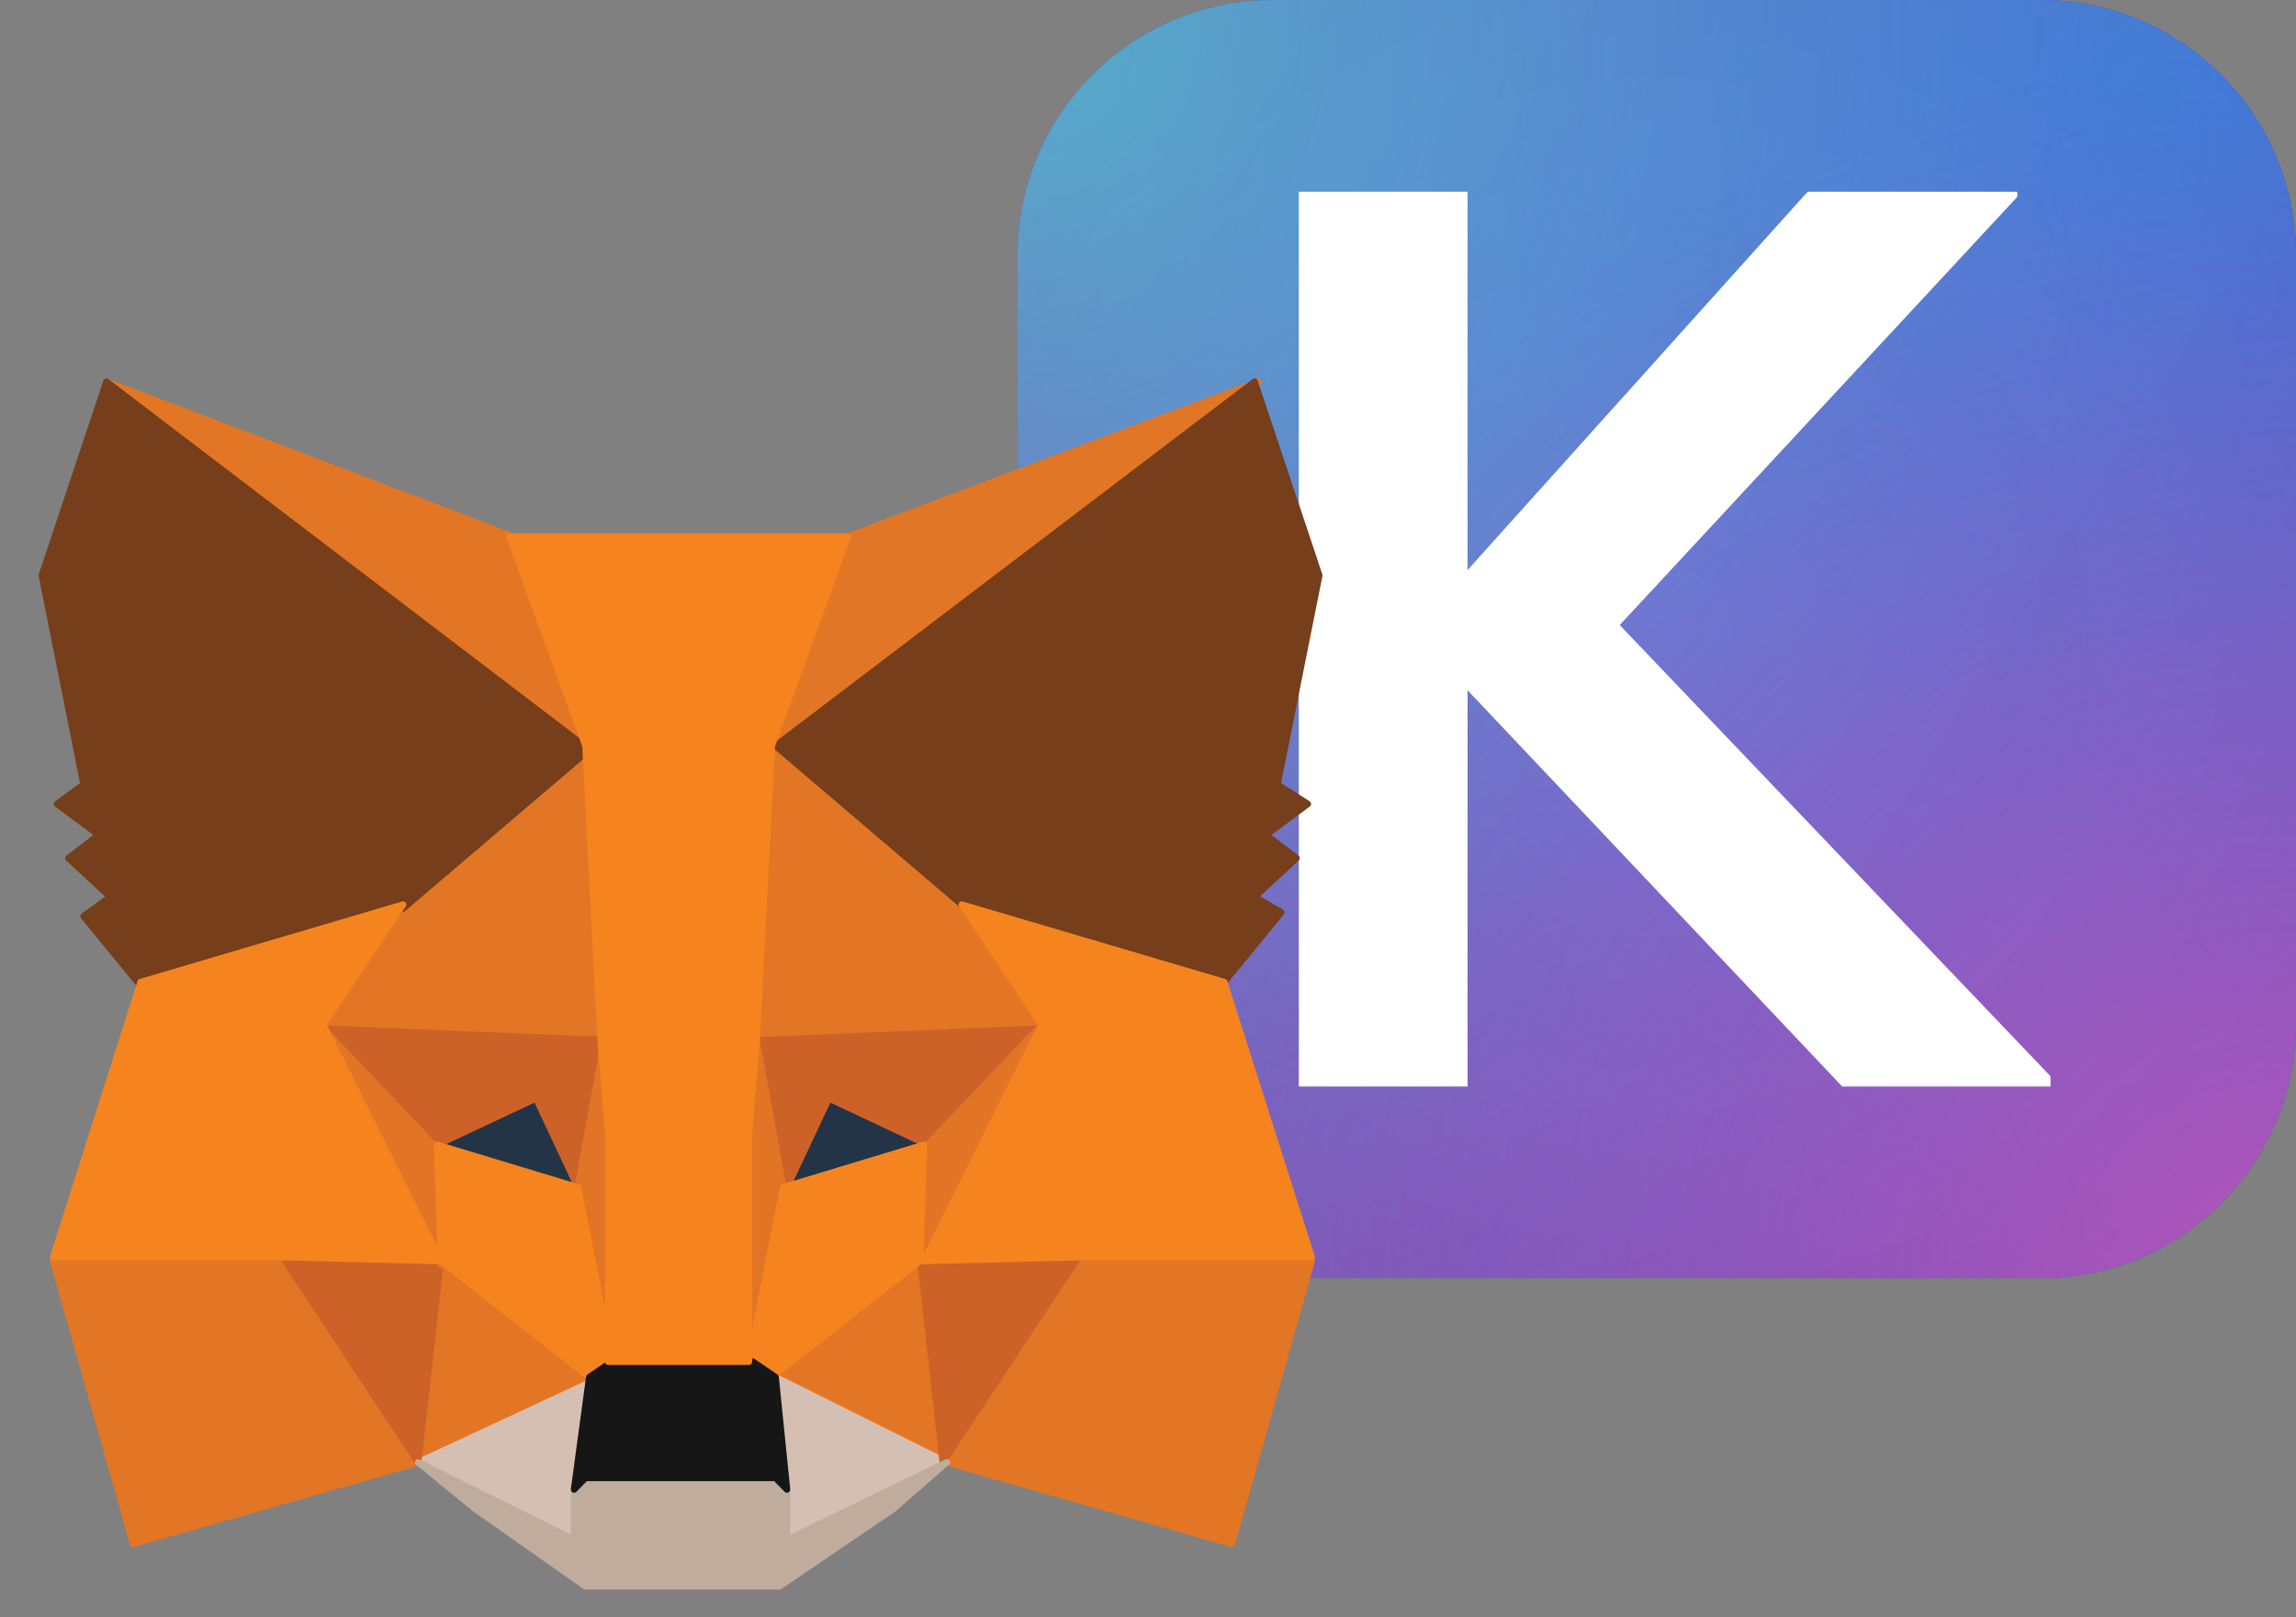 <svg width="88" height="62" viewBox="0 0 88 62" fill="none" xmlns="http://www.w3.org/2000/svg">
<rect x="0" y="0" width="88" height="62" fill="#808080" stroke="none"/>
<path d="M78.2 0H48.8C43.388 0 39 4.388 39 9.8V39.2C39 44.613 43.388 49 48.8 49H78.2C83.613 49 88 44.613 88 39.2V9.8C88 4.388 83.613 0 78.2 0Z" fill="url(#paint0_radial_33417_472997)"/>
<path d="M78.2 0H48.8C43.388 0 39 4.388 39 9.8V39.2C39 44.613 43.388 49 48.8 49H78.2C83.613 49 88 44.613 88 39.2V9.8C88 4.388 83.613 0 78.2 0Z" fill="url(#paint1_radial_33417_472997)" fill-opacity="0.68"/>
<path style="mix-blend-mode:overlay" d="M78.2 0H48.8C43.388 0 39 4.388 39 9.8V39.2C39 44.613 43.388 49 48.8 49H78.2C83.613 49 88 44.613 88 39.2V9.8C88 4.388 83.613 0 78.2 0Z" fill="url(#paint2_radial_33417_472997)" fill-opacity="0.2"/>
<path d="M78.2 0H48.8C43.388 0 39 4.388 39 9.8V39.2C39 44.613 43.388 49 48.8 49H78.2C83.613 49 88 44.613 88 39.2V9.8C88 4.388 83.613 0 78.2 0Z" fill="url(#paint3_linear_33417_472997)" fill-opacity="0.03"/>
<path d="M56.248 41.65V26.46L70.605 41.65H78.592V41.258L62.079 23.961L77.318 7.546V7.35H69.282L56.248 21.854V7.35H49.78V41.65H56.248Z" fill="white"/>
<path d="M78.2 0H48.8C43.388 0 39 4.388 39 9.8V39.2C39 44.613 43.388 49 48.8 49H78.2C83.613 49 88 44.613 88 39.2V9.8C88 4.388 83.613 0 78.2 0Z" fill="url(#paint4_radial_33417_472997)"/>
<path d="M78.2 0H48.8C43.388 0 39 4.388 39 9.8V39.2C39 44.613 43.388 49 48.8 49H78.2C83.613 49 88 44.613 88 39.2V9.8C88 4.388 83.613 0 78.2 0Z" fill="url(#paint5_radial_33417_472997)" fill-opacity="0.57"/>
<path d="M78.2 0H48.8C43.388 0 39 4.388 39 9.8V39.2C39 44.613 43.388 49 48.8 49H78.2C83.613 49 88 44.613 88 39.2V9.8C88 4.388 83.613 0 78.2 0Z" fill="url(#paint6_radial_33417_472997)" fill-opacity="0.68"/>
<path d="M78.2 0H48.8C43.388 0 39 4.388 39 9.8V39.2C39 44.613 43.388 49 48.8 49H78.2C83.613 49 88 44.613 88 39.2V9.8C88 4.388 83.613 0 78.2 0Z" fill="url(#paint7_radial_33417_472997)" fill-opacity="0.08"/>
<path d="M78.2 0H48.8C43.388 0 39 4.388 39 9.8V39.2C39 44.613 43.388 49 48.8 49H78.2C83.613 49 88 44.613 88 39.2V9.8C88 4.388 83.613 0 78.2 0Z" fill="url(#paint8_linear_33417_472997)" fill-opacity="0.03"/>
<path d="M56.248 41.65V26.46L70.605 41.65H78.592V41.258L62.079 23.961L77.318 7.546V7.35H69.282L56.248 21.854V7.35H49.78V41.65H56.248Z" fill="white"/>
<path d="M48.231 14.634L28.997 29.037L32.494 20.573L48.231 14.634Z" fill="#E17726" stroke="#E17726" stroke-width="0.25" stroke-linecap="round" stroke-linejoin="round"/>
<path d="M4.08 14.634L23.023 29.185L19.672 20.573L4.08 14.634Z" fill="#E27625" stroke="#E27625" stroke-width="0.25" stroke-linecap="round" stroke-linejoin="round"/>
<path d="M41.383 48.19L36.283 56.06L47.212 59.178L50.272 48.339L41.383 48.19Z" fill="#E27625" stroke="#E27625" stroke-width="0.25" stroke-linecap="round" stroke-linejoin="round"/>
<path d="M2.04 48.339L5.1 59.178L16.029 56.06L10.929 48.19L2.04 48.339Z" fill="#E27625" stroke="#E27625" stroke-width="0.25" stroke-linecap="round" stroke-linejoin="round"/>
<path d="M15.446 34.679L12.386 39.282L23.169 39.727L22.877 27.849L15.446 34.679Z" fill="#E27625" stroke="#E27625" stroke-width="0.25" stroke-linecap="round" stroke-linejoin="round"/>
<path d="M36.866 34.679L29.288 27.849L28.997 39.876L39.78 39.431L36.866 34.679Z" fill="#E27625" stroke="#E27625" stroke-width="0.25" stroke-linecap="round" stroke-linejoin="round"/>
<path d="M16.029 56.061L22.586 52.794L16.903 48.34L16.029 56.061Z" fill="#E27625" stroke="#E27625" stroke-width="0.25" stroke-linecap="round" stroke-linejoin="round"/>
<path d="M29.726 52.794L36.283 56.061L35.409 48.34L29.726 52.794Z" fill="#E27625" stroke="#E27625" stroke-width="0.25" stroke-linecap="round" stroke-linejoin="round"/>
<path d="M36.283 56.061L29.726 52.794L30.309 57.1V58.882L36.283 56.061Z" fill="#D5BFB2" stroke="#D5BFB2" stroke-width="0.25" stroke-linecap="round" stroke-linejoin="round"/>
<path d="M16.029 56.061L22.149 59.03V57.248L22.731 52.942L16.029 56.061Z" fill="#D5BFB2" stroke="#D5BFB2" stroke-width="0.25" stroke-linecap="round" stroke-linejoin="round"/>
<path d="M22.148 45.519L16.757 43.885L20.546 42.103L22.148 45.519Z" fill="#233447" stroke="#233447" stroke-width="0.25" stroke-linecap="round" stroke-linejoin="round"/>
<path d="M30.017 45.519L31.62 42.103L35.408 43.885L30.017 45.519Z" fill="#233447" stroke="#233447" stroke-width="0.25" stroke-linecap="round" stroke-linejoin="round"/>
<path d="M16.029 56.06L16.903 48.19L10.928 48.339L16.029 56.06Z" fill="#CC6228" stroke="#CC6228" stroke-width="0.25" stroke-linecap="round" stroke-linejoin="round"/>
<path d="M35.263 48.19L36.137 56.06L41.237 48.339L35.263 48.19Z" fill="#CC6228" stroke="#CC6228" stroke-width="0.25" stroke-linecap="round" stroke-linejoin="round"/>
<path d="M39.926 39.431L29.143 39.876L30.163 45.519L31.766 42.103L35.554 43.885L39.926 39.431Z" fill="#CC6228" stroke="#CC6228" stroke-width="0.25" stroke-linecap="round" stroke-linejoin="round"/>
<path d="M16.757 43.885L20.546 42.103L22.149 45.519L23.169 39.876L12.386 39.431L16.757 43.885Z" fill="#CC6228" stroke="#CC6228" stroke-width="0.25" stroke-linecap="round" stroke-linejoin="round"/>
<path d="M12.386 39.431L16.903 48.488L16.757 44.034L12.386 39.431Z" fill="#E27525" stroke="#E27525" stroke-width="0.25" stroke-linecap="round" stroke-linejoin="round"/>
<path d="M35.554 43.885L35.409 48.34L39.926 39.282L35.554 43.885Z" fill="#E27525" stroke="#E27525" stroke-width="0.25" stroke-linecap="round" stroke-linejoin="round"/>
<path d="M23.169 39.876L22.149 45.518L23.46 52.2L23.752 43.44L23.169 39.876Z" fill="#E27525" stroke="#E27525" stroke-width="0.25" stroke-linecap="round" stroke-linejoin="round"/>
<path d="M28.997 39.876L28.414 43.44L28.706 52.2L30.017 45.518L28.997 39.876Z" fill="#E27525" stroke="#E27525" stroke-width="0.25" stroke-linecap="round" stroke-linejoin="round"/>
<path d="M30.017 45.518L28.706 52.2L29.58 52.794L35.263 48.339L35.409 43.885L30.017 45.518Z" fill="#F5841F" stroke="#F5841F" stroke-width="0.25" stroke-linecap="round" stroke-linejoin="round"/>
<path d="M16.757 43.885L16.903 48.339L22.586 52.794L23.46 52.2L22.148 45.518L16.757 43.885Z" fill="#F5841F" stroke="#F5841F" stroke-width="0.25" stroke-linecap="round" stroke-linejoin="round"/>
<path d="M30.163 59.03V57.248L29.726 56.803H22.44L22.003 57.248V59.03L16.029 56.06L18.214 57.842L22.44 60.812H29.871L34.243 57.842L36.283 56.06L30.163 59.03Z" fill="#C0AC9D" stroke="#C0AC9D" stroke-width="0.25" stroke-linecap="round" stroke-linejoin="round"/>
<path d="M29.726 52.794L28.852 52.2H23.46L22.586 52.794L22.003 57.1L22.44 56.655H29.726L30.163 57.1L29.726 52.794Z" fill="#161616" stroke="#161616" stroke-width="0.25" stroke-linecap="round" stroke-linejoin="round"/>
<path d="M48.96 30.076L50.563 22.058L48.086 14.634L29.726 28.591L36.866 34.679L46.92 37.649L49.106 34.976L48.086 34.382L49.689 32.897L48.523 32.007L50.126 30.819L48.96 30.076Z" fill="#763E1A" stroke="#763E1A" stroke-width="0.25" stroke-linecap="round" stroke-linejoin="round"/>
<path d="M1.603 22.058L3.206 30.076L2.186 30.819L3.788 32.007L2.623 32.897L4.226 34.382L3.206 35.125L5.391 37.797L15.446 34.828L22.586 28.74L4.08 14.634L1.603 22.058Z" fill="#763E1A" stroke="#763E1A" stroke-width="0.25" stroke-linecap="round" stroke-linejoin="round"/>
<path d="M46.92 37.648L36.866 34.679L39.926 39.282L35.409 48.339L41.383 48.191H50.272L46.92 37.648Z" fill="#F5841F" stroke="#F5841F" stroke-width="0.25" stroke-linecap="round" stroke-linejoin="round"/>
<path d="M15.446 34.679L5.391 37.648L2.04 48.191H10.929L16.903 48.339L12.386 39.282L15.446 34.679Z" fill="#F5841F" stroke="#F5841F" stroke-width="0.25" stroke-linecap="round" stroke-linejoin="round"/>
<path d="M28.997 39.875L29.58 28.59L32.494 20.572H19.526L22.44 28.59L23.023 39.875L23.314 43.439V52.2H28.706V43.439L28.997 39.875Z" fill="#F5841F" stroke="#F5841F" stroke-width="0.25" stroke-linecap="round" stroke-linejoin="round"/>
<defs>
<radialGradient id="paint0_radial_33417_472997" cx="0" cy="0" r="1" gradientUnits="userSpaceOnUse" gradientTransform="translate(1.692 23.314) rotate(140.172) scale(84.251 101.669)">
<stop stop-color="#1973C8"/>
<stop offset="1" stop-color="#0D25D1"/>
</radialGradient>
<radialGradient id="paint1_radial_33417_472997" cx="0" cy="0" r="1" gradientUnits="userSpaceOnUse" gradientTransform="translate(-8.024 -22.791) rotate(178.314) scale(52.689 38.805)">
<stop stop-color="#5CA6EB"/>
<stop offset="1" stop-color="#5CA6EB" stop-opacity="0.084"/>
</radialGradient>
<radialGradient id="paint2_radial_33417_472997" cx="0" cy="0" r="1" gradientUnits="userSpaceOnUse" gradientTransform="translate(-4.199 3.17) rotate(119.938) scale(28.151 42.204)">
<stop stop-color="white"/>
<stop offset="1" stop-color="white" stop-opacity="0.33"/>
</radialGradient>
<linearGradient id="paint3_linear_33417_472997" x1="85.176" y1="28.893" x2="39" y2="0" gradientUnits="userSpaceOnUse">
<stop stop-color="white" stop-opacity="0.185"/>
<stop offset="1" stop-color="white"/>
</linearGradient>
<radialGradient id="paint4_radial_33417_472997" cx="0" cy="0" r="1" gradientUnits="userSpaceOnUse" gradientTransform="translate(83.525 5.37) scale(84.28)">
<stop stop-color="#2F80F2"/>
<stop offset="1" stop-color="#A942B5"/>
</radialGradient>
<radialGradient id="paint5_radial_33417_472997" cx="0" cy="0" r="1" gradientUnits="userSpaceOnUse" gradientTransform="translate(39 1.053) scale(77.963)">
<stop stop-color="#45F9DE"/>
<stop offset="1" stop-color="#A942B5" stop-opacity="0"/>
</radialGradient>
<radialGradient id="paint6_radial_33417_472997" cx="0" cy="0" r="1" gradientUnits="userSpaceOnUse" gradientTransform="translate(88 49) scale(47.061)">
<stop stop-color="#E957C5"/>
<stop offset="1" stop-color="#A942B5" stop-opacity="0"/>
</radialGradient>
<radialGradient id="paint7_radial_33417_472997" cx="0" cy="0" r="1" gradientUnits="userSpaceOnUse" gradientTransform="translate(63.5 24.5) scale(28.249)">
<stop stop-opacity="0.185"/>
<stop offset="1" stop-color="#101010"/>
</radialGradient>
<linearGradient id="paint8_linear_33417_472997" x1="85.176" y1="28.893" x2="39" y2="0" gradientUnits="userSpaceOnUse">
<stop stop-color="white" stop-opacity="0.185"/>
<stop offset="1" stop-color="white"/>
</linearGradient>
</defs>
</svg>
